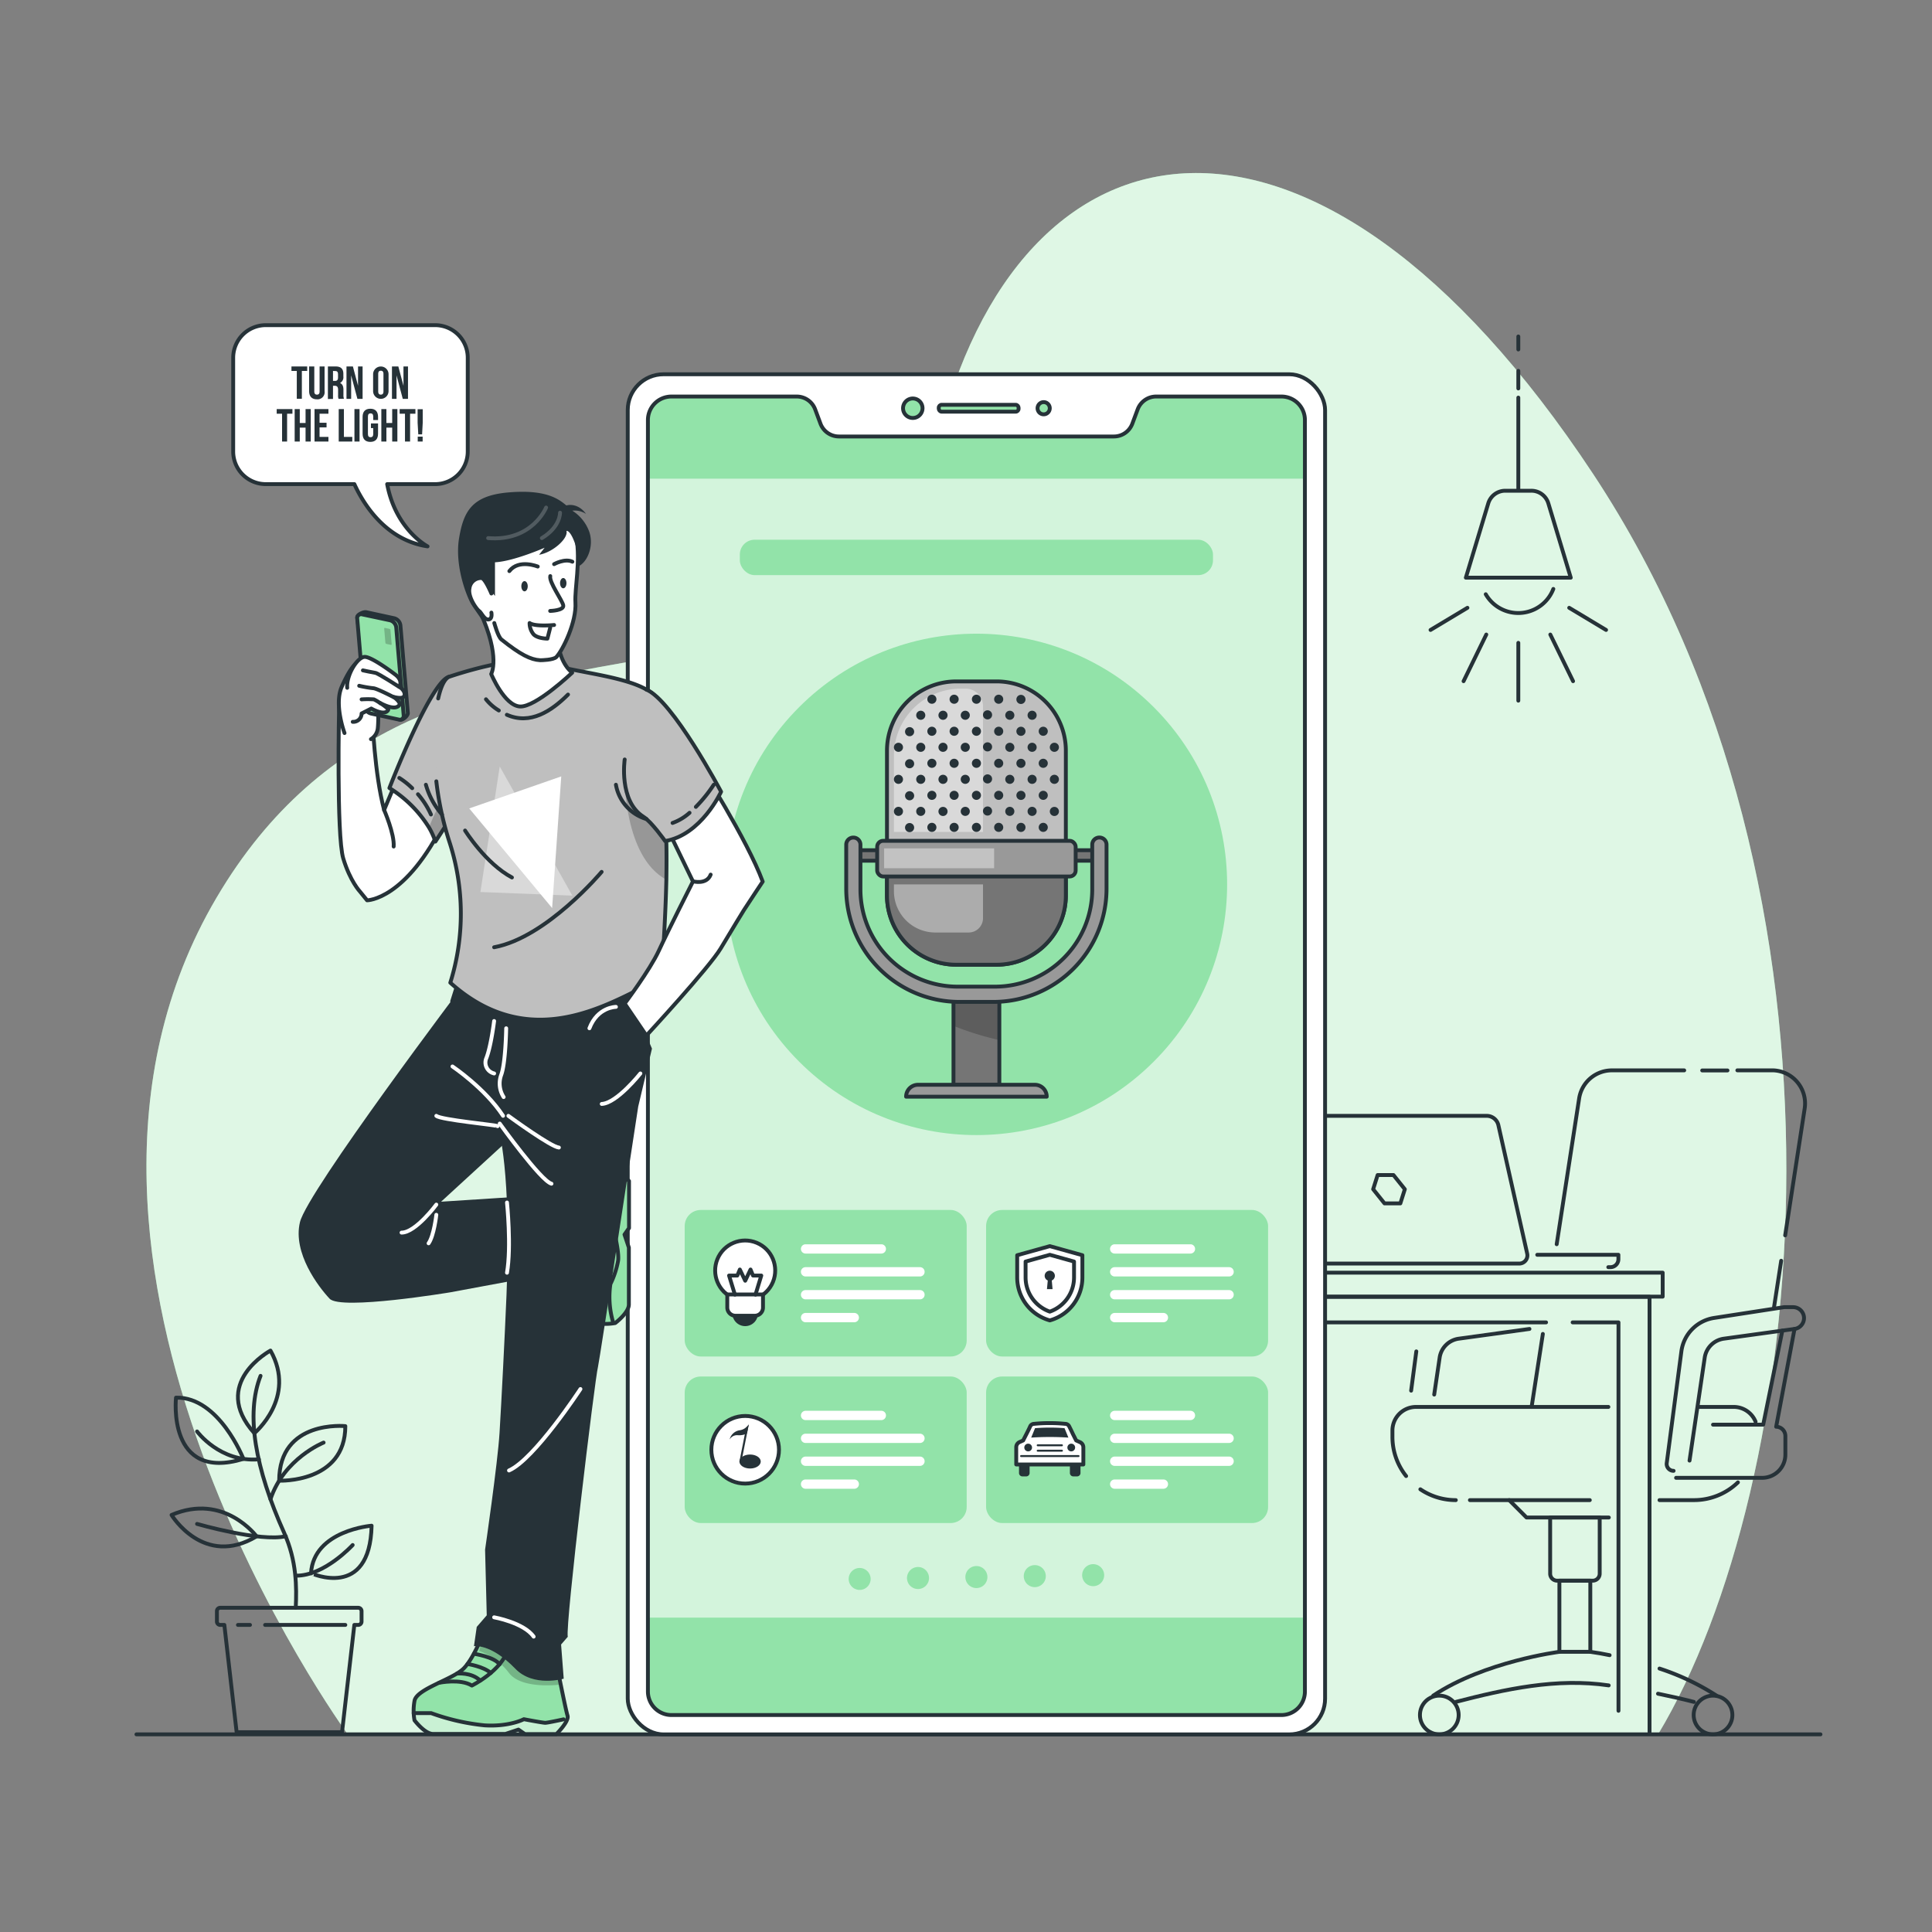 <svg xmlns="http://www.w3.org/2000/svg" xmlns:xlink="http://www.w3.org/1999/xlink" viewBox="0 0 500 500"><rect x="0" y="0" width="500" height="500" fill="#808080" stroke="none"/><defs><clipPath id="freepik--clip-path--inject-2"><rect x="246.76" y="256.97" width="11.87" height="23.77" style="fill:#757575;stroke:#263238;stroke-linecap:round;stroke-linejoin:round"></rect></clipPath><clipPath id="freepik--clip-path-2--inject-2"><path d="M125.76,421s-2.88,7.92-5.76,10.8-12.25,5.29-12.73,8.41a14,14,0,0,0,0,5s2.64,3.53,4.8,3.53h18.74l3.36-1.12,1.68,1.16H144s3.36-3.32,2.88-4.77-2.85-13.45-2.85-13.45Z" style="fill:#fff;stroke:#263238;stroke-linecap:round;stroke-linejoin:round"></path></clipPath><clipPath id="freepik--clip-path-3--inject-2"><path d="M119.65,207.08l-.83,1.28-6.14,9.44a19.21,19.21,0,0,0-1.66-3.65,31.52,31.52,0,0,0-10.24-10.21s10.81-28,15.57-28.83Z" style="fill:#bfbfbf;stroke:#263238;stroke-linecap:round;stroke-linejoin:round"></path></clipPath><clipPath id="freepik--clip-path-4--inject-2"><path d="M113.4,180.76c.72-3.22,1.75-5.28,2.95-5.65,0,0,18-6.21,24.91-3.61s21.78,3.38,27.48,7.93c4.09,3.26,3.8,16.92,3.71,29.57,0,3.1,0,6.15,0,9,.07,3,.05,6.34,0,9.71-.28,12.57-1.34,25.73-1.34,25.73-9.61,3.36-31.94,21.21-54.57.88a59.89,59.89,0,0,0-.19-36.32,81,81,0,0,1-3.43-15.8" style="fill:#bfbfbf;stroke:#263238;stroke-linecap:round;stroke-linejoin:round"></path></clipPath><clipPath id="freepik--clip-path-5--inject-2"><path d="M97.06,184.1l6.49,2.15c.69.18,2-1,2-1.68l-1.92-22.69A2.16,2.16,0,0,0,102,160l-7.19-1.56c-.69-.18-2.42.64-2.36,1.35l3,22.42A2.18,2.18,0,0,0,97.06,184.1Z" style="fill:#92E3A9;stroke:#263238;stroke-linecap:round;stroke-linejoin:round"></path></clipPath></defs><g id="freepik--background-simple--inject-2"><path d="M90,448.85S.63,326.46,56,232.39s165.44-29.51,186.38-117.3,97.42-102.18,169.94,7.6S467.5,385.14,429.1,448.85Z" style="fill:#92E3A9"></path><path d="M90,448.85S.63,326.46,56,232.39s165.44-29.51,186.38-117.3,97.42-102.18,169.94,7.6S467.5,385.14,429.1,448.85Z" style="fill:#fff;opacity:0.7"></path></g><g id="freepik--Floor--inject-2"><line x1="35.31" y1="448.85" x2="471.14" y2="448.85" style="fill:none;stroke:#263238;stroke-linecap:round;stroke-linejoin:round"></line></g><g id="freepik--Plant--inject-2"><path d="M96.17,394.85s-15,1.19-15.68,12.29C80.49,407.14,95.74,414.16,96.17,394.85Z" style="fill:none;stroke:#263238;stroke-linecap:round;stroke-linejoin:round"></path><path d="M66.4,397.61s-8.41-11.37-22-5.54C44.4,392.07,52.7,405.81,66.4,397.61Z" style="fill:none;stroke:#263238;stroke-linecap:round;stroke-linejoin:round"></path><path d="M45.55,361.71S43.13,383.58,63,377.56C63,377.56,56.72,361.48,45.55,361.71Z" style="fill:none;stroke:#263238;stroke-linecap:round;stroke-linejoin:round"></path><path d="M70,349.53S54.25,358,65.83,370.91C65.83,370.91,76.87,361.71,70,349.53Z" style="fill:none;stroke:#263238;stroke-linecap:round;stroke-linejoin:round"></path><path d="M89.37,369.08s-17.12-1.73-17.12,14.12C72.25,383.2,89.37,383.87,89.37,369.08Z" style="fill:none;stroke:#263238;stroke-linecap:round;stroke-linejoin:round"></path><path d="M76.54,416.09c.25-5.32.25-12.16-3-19.39-7.49-16.68-10-30.73-6.11-40.63" style="fill:none;stroke:#263238;stroke-linecap:round;stroke-linejoin:round"></path><path d="M83.75,373.34S73.48,377.42,70,388" style="fill:none;stroke:#263238;stroke-linecap:round;stroke-linejoin:round"></path><path d="M51,370.46s5.93,8.08,16,7.21" style="fill:none;stroke:#263238;stroke-linecap:round;stroke-linejoin:round"></path><path d="M51,394.39s16.43,4.73,22.95,3.18" style="fill:none;stroke:#263238;stroke-linecap:round;stroke-linejoin:round"></path><path d="M91.27,399.85s-7.35,8.06-14.73,7.93" style="fill:none;stroke:#263238;stroke-linecap:round;stroke-linejoin:round"></path><path d="M57,416.09H92.7a.87.87,0,0,1,.87.87v2.7a.87.87,0,0,1-.87.87h-1l-3.18,27.76H61.24l-3.18-27.76H57a.86.86,0,0,1-.86-.87V417A.86.86,0,0,1,57,416.09Z" style="fill:none;stroke:#263238;stroke-linecap:round;stroke-linejoin:round"></path><line x1="89.37" y1="420.53" x2="68.61" y2="420.53" style="fill:none;stroke:#263238;stroke-linecap:round;stroke-linejoin:round"></line><line x1="64.7" y1="420.53" x2="61.58" y2="420.53" style="fill:none;stroke:#263238;stroke-linecap:round;stroke-linejoin:round"></line></g><g id="freepik--Desk--inject-2"><line x1="232.13" y1="363.44" x2="232.13" y2="448.1" style="fill:none;stroke:#263238;stroke-linecap:round;stroke-linejoin:round"></line><line x1="232.13" y1="352.83" x2="232.13" y2="359.78" style="fill:none;stroke:#263238;stroke-linecap:round;stroke-linejoin:round"></line><polyline points="426.9 448.29 426.9 335.62 232.13 335.62 232.13 348.89" style="fill:none;stroke:#263238;stroke-linecap:round;stroke-linejoin:round"></polyline><polyline points="407 342.23 418.86 342.23 418.86 442.75" style="fill:none;stroke:#263238;stroke-linecap:round;stroke-linejoin:round"></polyline><polyline points="240.18 448.1 240.18 342.23 400.12 342.23" style="fill:none;stroke:#263238;stroke-linecap:round;stroke-linejoin:round"></polyline><line x1="245.86" y1="329.35" x2="249.63" y2="329.35" style="fill:none;stroke:#263238;stroke-linecap:round;stroke-linejoin:round"></line><polyline points="255.03 329.36 430.3 329.36 430.3 335.57 228.74 335.57 228.74 329.36 243.46 329.36" style="fill:none;stroke:#263238;stroke-linecap:round;stroke-linejoin:round"></polyline><line x1="460.97" y1="326.28" x2="459.12" y2="338.29" style="fill:none;stroke:#263238;stroke-linecap:round;stroke-linejoin:round"></line><path d="M449.63,277h8.95a8.57,8.57,0,0,1,8.47,9.87L462,319.71" style="fill:none;stroke:#263238;stroke-linecap:round;stroke-linejoin:round"></path><line x1="440.53" y1="277.03" x2="447.07" y2="277.03" style="fill:none;stroke:#263238;stroke-linecap:round;stroke-linejoin:round"></line><path d="M402.87,322l5.81-37.73a8.58,8.58,0,0,1,8.46-7.26h18.73" style="fill:none;stroke:#263238;stroke-linecap:round;stroke-linejoin:round"></path><line x1="396.38" y1="364.11" x2="399.29" y2="345.22" style="fill:none;stroke:#263238;stroke-linecap:round;stroke-linejoin:round"></line><path d="M429.48,388.23h8.91a16.36,16.36,0,0,0,11.38-4.59" style="fill:none;stroke:#263238;stroke-linecap:round;stroke-linejoin:round"></path><line x1="380.41" y1="388.23" x2="411.44" y2="388.23" style="fill:none;stroke:#263238;stroke-linecap:round;stroke-linejoin:round"></line><path d="M367.59,385.43a16.36,16.36,0,0,0,9.17,2.8" style="fill:none;stroke:#263238;stroke-linecap:round;stroke-linejoin:round"></path><path d="M416.25,364.11H366.47a6.11,6.11,0,0,0-6.11,6.12v1.6A16.28,16.28,0,0,0,363.9,382" style="fill:none;stroke:#263238;stroke-linecap:round;stroke-linejoin:round"></path><path d="M454.34,367.93a6.11,6.11,0,0,0-5.66-3.82H439.8" style="fill:none;stroke:#263238;stroke-linecap:round;stroke-linejoin:round"></path><polyline points="416.36 392.73 395.06 392.73 390.58 388.23" style="fill:none;stroke:#263238;stroke-linecap:round;stroke-linejoin:round"></polyline><path d="M401.18,392.73H414a0,0,0,0,1,0,0v14.53a1.82,1.82,0,0,1-1.82,1.82H403a1.82,1.82,0,0,1-1.82-1.82V392.73A0,0,0,0,1,401.18,392.73Z" style="fill:none;stroke:#263238;stroke-linecap:round;stroke-linejoin:round"></path><rect x="403.57" y="409.08" width="8" height="18.41" style="fill:none;stroke:#263238;stroke-linecap:round;stroke-linejoin:round"></rect><path d="M370.92,438.82c13.33-8.87,32.65-11.33,32.65-11.33" style="fill:none;stroke:#263238;stroke-linecap:round;stroke-linejoin:round"></path><path d="M416.33,436.18c-13.48-2-26.9,1-39.56,4.27" style="fill:none;stroke:#263238;stroke-linecap:round;stroke-linejoin:round"></path><path d="M438.37,440.45c-3.07-.79-6.17-1.48-9.28-2.12" style="fill:none;stroke:#263238;stroke-linecap:round;stroke-linejoin:round"></path><path d="M429.48,431.82a63.67,63.67,0,0,1,14.74,7" style="fill:none;stroke:#263238;stroke-linecap:round;stroke-linejoin:round"></path><path d="M411.57,427.49c1.69.23,3.36.53,5,.87" style="fill:none;stroke:#263238;stroke-linecap:round;stroke-linejoin:round"></path><circle cx="372.49" cy="443.84" r="5.01" style="fill:none;stroke:#263238;stroke-linecap:round;stroke-linejoin:round"></circle><circle cx="443.33" cy="443.84" r="5.01" style="fill:none;stroke:#263238;stroke-linecap:round;stroke-linejoin:round"></circle><path d="M437.25,378l3.93-26.65a5.81,5.81,0,0,1,4.95-4.9l18.29-2.52a2.84,2.84,0,0,0,2.46-2.81h0a2.84,2.84,0,0,0-2.84-2.83h-2.31l-18.12,2.79a10.09,10.09,0,0,0-8.47,8.66l-3.79,28.91a1.78,1.78,0,0,0,1.77,2h0" style="fill:none;stroke:#263238;stroke-linecap:round;stroke-linejoin:round"></path><path d="M464.42,343.93l-4.75,25.31h0a2.39,2.39,0,0,1,2.38,2.38v4.84a6,6,0,0,1-6,6H433.77" style="fill:none;stroke:#263238;stroke-linecap:round;stroke-linejoin:round"></path><polyline points="461.27 344.37 456.32 368.7 443.33 368.7" style="fill:none;stroke:#263238;stroke-linecap:round;stroke-linejoin:round"></polyline><line x1="366.54" y1="349.74" x2="365.2" y2="359.9" style="fill:none;stroke:#263238;stroke-linecap:round;stroke-linejoin:round"></line><path d="M371.17,360.91l1.41-9.56a5.8,5.8,0,0,1,4.95-4.9l18.29-2.52" style="fill:none;stroke:#263238;stroke-linecap:round;stroke-linejoin:round"></path><path d="M330.06,291.32l7.13,33.24a3.1,3.1,0,0,0,3,2.45h53a2.11,2.11,0,0,0,2.05-2.56l-7.46-33.25a3.1,3.1,0,0,0-3-2.42H332.12A2.11,2.11,0,0,0,330.06,291.32Z" style="fill:none;stroke:#263238;stroke-linecap:round;stroke-linejoin:round"></path><polygon points="360.63 304.1 356.53 304.1 355.37 307.77 358.31 311.44 362.41 311.44 363.57 307.77 360.63 304.1" style="fill:none;stroke:#263238;stroke-linecap:round;stroke-linejoin:round"></polygon><path d="M397.84,324.74h21v1.14a2.06,2.06,0,0,1-2.06,2.06h-.55" style="fill:none;stroke:#263238;stroke-linecap:round;stroke-linejoin:round"></path><polyline points="269.53 325.35 269.53 283.82 285.76 283.82 303.29 294.27 303.29 325.67" style="fill:none;stroke:#263238;stroke-linecap:round;stroke-linejoin:round"></polyline><line x1="285.07" y1="290.78" x2="285.07" y2="299.53" style="fill:none;stroke:#263238;stroke-linecap:round;stroke-linejoin:round"></line><line x1="285.07" y1="304.75" x2="285.07" y2="323.22" style="fill:none;stroke:#263238;stroke-linecap:round;stroke-linejoin:round"></line><polyline points="271.69 283.81 271.69 279.71 302.29 279.73 302.29 288.01" style="fill:none;stroke:#263238;stroke-linecap:round;stroke-linejoin:round"></polyline><line x1="282.91" y1="279.73" x2="282.91" y2="281.76" style="fill:none;stroke:#263238;stroke-linecap:round;stroke-linejoin:round"></line><polyline points="241.53 325.35 241.53 283.82 257.76 283.82 267.11 289.4" style="fill:none;stroke:#263238;stroke-linecap:round;stroke-linejoin:round"></polyline><line x1="257.07" y1="290.78" x2="257.07" y2="299.53" style="fill:none;stroke:#263238;stroke-linecap:round;stroke-linejoin:round"></line><line x1="257.07" y1="304.75" x2="257.07" y2="323.22" style="fill:none;stroke:#263238;stroke-linecap:round;stroke-linejoin:round"></line><polyline points="243.69 283.81 243.69 279.71 267.11 279.73" style="fill:none;stroke:#263238;stroke-linecap:round;stroke-linejoin:round"></polyline><line x1="254.91" y1="279.73" x2="254.91" y2="281.76" style="fill:none;stroke:#263238;stroke-linecap:round;stroke-linejoin:round"></line></g><g id="freepik--Lamp--inject-2"><line x1="392.94" y1="166.37" x2="392.94" y2="181.33" style="fill:none;stroke:#263238;stroke-linecap:round;stroke-linejoin:round"></line><line x1="401.22" y1="164.22" x2="407.11" y2="176.29" style="fill:none;stroke:#263238;stroke-linecap:round;stroke-linejoin:round"></line><line x1="406.11" y1="157.3" x2="415.65" y2="163.03" style="fill:none;stroke:#263238;stroke-linecap:round;stroke-linejoin:round"></line><line x1="384.65" y1="164.22" x2="378.77" y2="176.29" style="fill:none;stroke:#263238;stroke-linecap:round;stroke-linejoin:round"></line><line x1="379.77" y1="157.3" x2="370.22" y2="163.03" style="fill:none;stroke:#263238;stroke-linecap:round;stroke-linejoin:round"></line><line x1="392.94" y1="102.9" x2="392.94" y2="126.58" style="fill:none;stroke:#263238;stroke-linecap:round;stroke-linejoin:round"></line><path d="M396.3,127h-6.73a4.61,4.61,0,0,0-4.41,3.27l-5.8,19.23h27.15l-5.8-19.23A4.59,4.59,0,0,0,396.3,127Z" style="fill:none;stroke:#263238;stroke-linecap:round;stroke-linejoin:round"></path><path d="M402,152.42a9.72,9.72,0,0,1-17.49,1.37" style="fill:none;stroke:#263238;stroke-linecap:round;stroke-linejoin:round"></path><line x1="392.94" y1="100.53" x2="392.94" y2="95.98" style="fill:none;stroke:#263238;stroke-linecap:round;stroke-linejoin:round"></line><line x1="392.94" y1="90.44" x2="392.94" y2="87.08" style="fill:none;stroke:#263238;stroke-linecap:round;stroke-linejoin:round"></line></g><g id="freepik--Device--inject-2"><rect x="162.46" y="96.86" width="180.47" height="352" rx="9.26" style="fill:#fff;stroke:#263238;stroke-linecap:round;stroke-linejoin:round"></rect><path d="M238.75,105.65a2.52,2.52,0,1,1-2.52-2.52A2.52,2.52,0,0,1,238.75,105.65Z" style="fill:#92E3A9;stroke:#263238;stroke-linecap:round;stroke-linejoin:round"></path><path d="M271.68,105.65a1.58,1.58,0,1,1-1.58-1.58A1.58,1.58,0,0,1,271.68,105.65Z" style="fill:#92E3A9;stroke:#263238;stroke-linecap:round;stroke-linejoin:round"></path><rect x="242.95" y="104.76" width="20.66" height="1.78" rx="0.74" style="fill:#92E3A9;stroke:#263238;stroke-linecap:round;stroke-linejoin:round"></rect><path d="M337.71,108.75V437.81a6.08,6.08,0,0,1-6.09,6.08H173.77a6.09,6.09,0,0,1-6.09-6.08V108.75a6.09,6.09,0,0,1,6.09-6.09h32.41A5.1,5.1,0,0,1,211,106l1.38,3.7a5.11,5.11,0,0,0,4.79,3.32h71.14a5.11,5.11,0,0,0,4.78-3.32l1.38-3.7a5.11,5.11,0,0,1,4.79-3.33h32.4A6.09,6.09,0,0,1,337.71,108.75Z" style="fill:#92E3A9;opacity:0.4"></path><path d="M337.72,418.64v19.17a6.09,6.09,0,0,1-6.09,6.08H173.77a6.08,6.08,0,0,1-6.08-6.08V418.64Z" style="fill:#92E3A9"></path><path d="M337.72,108.75v15.13h-170V108.75a6.09,6.09,0,0,1,6.08-6.09h32.41A5.11,5.11,0,0,1,211,106l1.37,3.7a5.11,5.11,0,0,0,4.79,3.32h71.14a5.13,5.13,0,0,0,4.79-3.32l1.37-3.7a5.09,5.09,0,0,1,4.79-3.33h32.41A6.09,6.09,0,0,1,337.72,108.75Z" style="fill:#92E3A9"></path><path d="M337.71,108.7V437.76a6.09,6.09,0,0,1-6.09,6.09H173.77a6.09,6.09,0,0,1-6.09-6.09V108.7a6.09,6.09,0,0,1,6.09-6.08h32.41a5.09,5.09,0,0,1,4.78,3.32l1.38,3.7a5.1,5.1,0,0,0,4.79,3.32h71.14a5.09,5.09,0,0,0,4.78-3.32l1.38-3.7a5.11,5.11,0,0,1,4.79-3.32h32.4A6.08,6.08,0,0,1,337.71,108.7Z" style="fill:none;stroke:#263238;stroke-linecap:round;stroke-linejoin:round"></path><circle cx="252.7" cy="228.88" r="64.88" transform="translate(-87.83 245.72) rotate(-45)" style="fill:#92E3A9"></circle><rect x="220.32" y="220.04" width="64.75" height="2.71" style="fill:#757575;stroke:#263238;stroke-linecap:round;stroke-linejoin:round"></rect><rect x="246.76" y="256.97" width="11.87" height="23.77" style="fill:#757575"></rect><g style="clip-path:url(#freepik--clip-path--inject-2)"><path d="M258.63,257v12.17a76.42,76.42,0,0,1-11.87-3.69V257Z" style="fill-opacity:0.7;opacity:0.3"></path></g><rect x="246.76" y="256.97" width="11.87" height="23.77" style="fill:none;stroke:#263238;stroke-linecap:round;stroke-linejoin:round"></rect><path d="M275.84,194.27v37.48a17.92,17.92,0,0,1-17.93,17.92H247.47a17.92,17.92,0,0,1-17.92-17.92V194.27a17.92,17.92,0,0,1,17.92-17.92h10.44A17.92,17.92,0,0,1,275.84,194.27Z" style="fill:#bfbfbf;stroke:#263238;stroke-linecap:round;stroke-linejoin:round"></path><path d="M286.37,218.59V230a29.29,29.29,0,0,1-29.29,29.29h-8.77A29.29,29.29,0,0,1,219,230v-11.4a1.84,1.84,0,0,1,1.84-1.84h0a1.84,1.84,0,0,1,1.84,1.84v11.57a25.17,25.17,0,0,0,25.17,25.17h9.65a25.17,25.17,0,0,0,25.17-25.17V218.59a1.84,1.84,0,0,1,1.84-1.84h0A1.84,1.84,0,0,1,286.37,218.59Z" style="fill:#999;stroke:#263238;stroke-linecap:round;stroke-linejoin:round"></path><path d="M275.84,222.75v9a17.92,17.92,0,0,1-17.93,17.92H247.47a17.92,17.92,0,0,1-17.92-17.92v-9Z" style="fill:#757575;stroke:#263238;stroke-linecap:round;stroke-linejoin:round"></path><rect x="227.01" y="217.6" width="51.37" height="9.23" rx="1.55" style="fill:#999;stroke:#263238;stroke-linecap:round;stroke-linejoin:round"></rect><path d="M270.89,283.82H234.5a3.08,3.08,0,0,1,3.08-3.08h30.23a3.07,3.07,0,0,1,3.08,3.08Z" style="fill:#999;stroke:#263238;stroke-linecap:round;stroke-linejoin:round"></path><path d="M254.4,182.71V215.3H231.35V195.54a17.32,17.32,0,0,1,17.32-17.32h1.25A4.49,4.49,0,0,1,254.4,182.71Z" style="fill:#fff;opacity:0.4"></path><path d="M236.58,214.12A1.18,1.18,0,1,1,235.4,213,1.18,1.18,0,0,1,236.58,214.12Z" style="fill:#263238"></path><circle cx="241.17" cy="214.12" r="1.18" style="fill:#263238"></circle><circle cx="246.93" cy="214.12" r="1.18" style="fill:#263238"></circle><circle cx="252.7" cy="214.12" r="1.18" style="fill:#263238"></circle><circle cx="258.46" cy="214.12" r="1.18" style="fill:#263238"></circle><path d="M265.4,214.12a1.18,1.18,0,1,1-1.17-1.17A1.17,1.17,0,0,1,265.4,214.12Z" style="fill:#263238"></path><circle cx="269.99" cy="214.12" r="1.18" style="fill:#263238"></circle><circle cx="232.52" cy="209.98" r="1.18" style="fill:#263238"></circle><circle cx="238.29" cy="209.98" r="1.18" style="fill:#263238"></circle><path d="M245.23,210a1.18,1.18,0,1,1-1.18-1.18A1.17,1.17,0,0,1,245.23,210Z" style="fill:#263238"></path><circle cx="249.81" cy="209.98" r="1.18" style="fill:#263238"></circle><path d="M256.75,210a1.18,1.18,0,0,1-2.35,0,1.18,1.18,0,1,1,2.35,0Z" style="fill:#263238"></path><circle cx="261.34" cy="209.98" r="1.18" style="fill:#263238"></circle><circle cx="267.11" cy="209.98" r="1.18" style="fill:#263238"></circle><path d="M274.05,210a1.18,1.18,0,1,1-1.18-1.18A1.17,1.17,0,0,1,274.05,210Z" style="fill:#263238"></path><path d="M236.58,205.83a1.18,1.18,0,1,1-2.35,0,1.18,1.18,0,0,1,2.35,0Z" style="fill:#263238"></path><circle cx="241.17" cy="205.83" r="1.18" style="fill:#263238"></circle><circle cx="246.93" cy="205.83" r="1.18" style="fill:#263238"></circle><circle cx="252.7" cy="205.83" r="1.18" style="fill:#263238"></circle><circle cx="258.46" cy="205.83" r="1.18" style="fill:#263238"></circle><path d="M265.4,205.83a1.18,1.18,0,1,1-1.17-1.17A1.17,1.17,0,0,1,265.4,205.83Z" style="fill:#263238"></path><circle cx="269.99" cy="205.83" r="1.18" style="fill:#263238"></circle><circle cx="232.52" cy="201.69" r="1.18" style="fill:#263238"></circle><circle cx="238.29" cy="201.69" r="1.18" style="fill:#263238"></circle><path d="M245.23,201.69a1.18,1.18,0,1,1-1.18-1.18A1.17,1.17,0,0,1,245.23,201.69Z" style="fill:#263238"></path><circle cx="249.81" cy="201.69" r="1.18" style="fill:#263238"></circle><path d="M256.75,201.69a1.18,1.18,0,0,1-2.35,0,1.18,1.18,0,1,1,2.35,0Z" style="fill:#263238"></path><circle cx="261.34" cy="201.69" r="1.18" style="fill:#263238"></circle><circle cx="267.11" cy="201.69" r="1.18" style="fill:#263238"></circle><path d="M274.05,201.69a1.18,1.18,0,1,1-1.18-1.18A1.17,1.17,0,0,1,274.05,201.69Z" style="fill:#263238"></path><path d="M236.58,197.54a1.18,1.18,0,1,1-2.35,0,1.18,1.18,0,0,1,2.35,0Z" style="fill:#263238"></path><circle cx="241.17" cy="197.54" r="1.18" style="fill:#263238"></circle><circle cx="246.93" cy="197.54" r="1.18" style="fill:#263238"></circle><circle cx="252.7" cy="197.54" r="1.18" style="fill:#263238"></circle><circle cx="258.46" cy="197.54" r="1.18" style="fill:#263238"></circle><path d="M265.4,197.54a1.18,1.18,0,1,1-1.17-1.17A1.17,1.17,0,0,1,265.4,197.54Z" style="fill:#263238"></path><circle cx="269.99" cy="197.54" r="1.18" style="fill:#263238"></circle><circle cx="232.52" cy="193.4" r="1.18" style="fill:#263238"></circle><circle cx="238.29" cy="193.4" r="1.18" style="fill:#263238"></circle><path d="M245.23,193.4a1.18,1.18,0,1,1-1.18-1.18A1.17,1.17,0,0,1,245.23,193.4Z" style="fill:#263238"></path><circle cx="249.81" cy="193.4" r="1.18" style="fill:#263238"></circle><path d="M256.75,193.4a1.18,1.18,0,0,1-2.35,0,1.18,1.18,0,1,1,2.35,0Z" style="fill:#263238"></path><circle cx="261.34" cy="193.4" r="1.18" style="fill:#263238"></circle><circle cx="267.11" cy="193.4" r="1.18" style="fill:#263238"></circle><path d="M274.05,193.4a1.18,1.18,0,1,1-1.18-1.18A1.17,1.17,0,0,1,274.05,193.4Z" style="fill:#263238"></path><path d="M236.58,189.25a1.18,1.18,0,1,1-2.35,0,1.18,1.18,0,0,1,2.35,0Z" style="fill:#263238"></path><circle cx="241.17" cy="189.25" r="1.18" style="fill:#263238"></circle><circle cx="246.93" cy="189.25" r="1.18" style="fill:#263238"></circle><circle cx="252.7" cy="189.25" r="1.18" style="fill:#263238"></circle><circle cx="258.46" cy="189.25" r="1.18" style="fill:#263238"></circle><path d="M265.4,189.25a1.18,1.18,0,1,1-1.17-1.17A1.17,1.17,0,0,1,265.4,189.25Z" style="fill:#263238"></path><circle cx="269.99" cy="189.25" r="1.18" style="fill:#263238"></circle><circle cx="238.29" cy="185.11" r="1.18" style="fill:#263238"></circle><path d="M245.23,185.11a1.18,1.18,0,1,1-1.18-1.18A1.17,1.17,0,0,1,245.23,185.11Z" style="fill:#263238"></path><circle cx="249.81" cy="185.11" r="1.18" style="fill:#263238"></circle><path d="M256.75,185.11a1.18,1.18,0,0,1-2.35,0,1.18,1.18,0,1,1,2.35,0Z" style="fill:#263238"></path><circle cx="261.34" cy="185.11" r="1.18" style="fill:#263238"></circle><circle cx="267.11" cy="185.11" r="1.18" style="fill:#263238"></circle><circle cx="241.17" cy="180.96" r="1.18" style="fill:#263238"></circle><circle cx="246.93" cy="180.96" r="1.18" style="fill:#263238"></circle><circle cx="252.7" cy="180.96" r="1.18" style="fill:#263238"></circle><circle cx="258.46" cy="180.96" r="1.18" style="fill:#263238"></circle><path d="M265.4,181a1.18,1.18,0,1,1-1.17-1.17A1.17,1.17,0,0,1,265.4,181Z" style="fill:#263238"></path><rect x="228.81" y="219.56" width="28.47" height="5.14" style="fill:#fff;opacity:0.4"></rect><path d="M231.35,228.88H254.4v8.75a3.7,3.7,0,0,1-3.7,3.7h-8.65a10.7,10.7,0,0,1-10.7-10.71Z" style="fill:#fff;opacity:0.4"></path><rect x="191.47" y="139.68" width="122.45" height="9.16" rx="3.82" style="fill:#92E3A9"></rect><rect x="177.2" y="313.14" width="72.98" height="37.92" rx="4.15" style="fill:#92E3A9"></rect><rect x="177.2" y="356.24" width="72.98" height="37.92" rx="4.15" style="fill:#92E3A9"></rect><rect x="255.2" y="313.14" width="72.98" height="37.92" rx="4.15" style="fill:#92E3A9"></rect><rect x="255.2" y="356.24" width="72.98" height="37.92" rx="4.15" style="fill:#92E3A9"></rect><path d="M228.09,324.42H208.48a1.2,1.2,0,0,1-1.2-1.2h0a1.2,1.2,0,0,1,1.2-1.2h19.61a1.2,1.2,0,0,1,1.2,1.2h0A1.2,1.2,0,0,1,228.09,324.42Z" style="fill:#fff"></path><path d="M238.09,330.35H208.48a1.21,1.21,0,0,1-1.2-1.21h0a1.2,1.2,0,0,1,1.2-1.2h29.61a1.2,1.2,0,0,1,1.2,1.2h0A1.2,1.2,0,0,1,238.09,330.35Z" style="fill:#fff"></path><path d="M238.09,336.27H208.48a1.2,1.2,0,0,1-1.2-1.2h0a1.2,1.2,0,0,1,1.2-1.2h29.61a1.2,1.2,0,0,1,1.2,1.2h0A1.2,1.2,0,0,1,238.09,336.27Z" style="fill:#fff"></path><path d="M221.09,342.2H208.48a1.21,1.21,0,0,1-1.2-1.21h0a1.2,1.2,0,0,1,1.2-1.2h12.61a1.2,1.2,0,0,1,1.2,1.2h0A1.2,1.2,0,0,1,221.09,342.2Z" style="fill:#fff"></path><path d="M228.09,367.52H208.48a1.2,1.2,0,0,1-1.2-1.2h0a1.21,1.21,0,0,1,1.2-1.21h19.61a1.2,1.2,0,0,1,1.2,1.21h0A1.2,1.2,0,0,1,228.09,367.52Z" style="fill:#fff"></path><path d="M238.09,373.44H208.48a1.2,1.2,0,0,1-1.2-1.2h0a1.2,1.2,0,0,1,1.2-1.2h29.61a1.2,1.2,0,0,1,1.2,1.2h0A1.2,1.2,0,0,1,238.09,373.44Z" style="fill:#fff"></path><path d="M238.09,379.37H208.48a1.2,1.2,0,0,1-1.2-1.2h0a1.21,1.21,0,0,1,1.2-1.21h29.61a1.2,1.2,0,0,1,1.2,1.21h0A1.2,1.2,0,0,1,238.09,379.37Z" style="fill:#fff"></path><path d="M221.09,385.29H208.48a1.2,1.2,0,0,1-1.2-1.2h0a1.2,1.2,0,0,1,1.2-1.2h12.61a1.2,1.2,0,0,1,1.2,1.2h0A1.2,1.2,0,0,1,221.09,385.29Z" style="fill:#fff"></path><path d="M308.09,324.42H288.48a1.2,1.2,0,0,1-1.2-1.2h0a1.2,1.2,0,0,1,1.2-1.2h19.61a1.2,1.2,0,0,1,1.2,1.2h0A1.2,1.2,0,0,1,308.09,324.42Z" style="fill:#fff"></path><path d="M318.09,330.35H288.48a1.21,1.21,0,0,1-1.2-1.21h0a1.2,1.2,0,0,1,1.2-1.2h29.61a1.2,1.2,0,0,1,1.2,1.2h0A1.2,1.2,0,0,1,318.09,330.35Z" style="fill:#fff"></path><path d="M318.09,336.27H288.48a1.2,1.2,0,0,1-1.2-1.2h0a1.2,1.2,0,0,1,1.2-1.2h29.61a1.2,1.2,0,0,1,1.2,1.2h0A1.2,1.2,0,0,1,318.09,336.27Z" style="fill:#fff"></path><path d="M301.09,342.2H288.48a1.21,1.21,0,0,1-1.2-1.21h0a1.2,1.2,0,0,1,1.2-1.2h12.61a1.2,1.2,0,0,1,1.2,1.2h0A1.2,1.2,0,0,1,301.09,342.2Z" style="fill:#fff"></path><path d="M308.09,367.52H288.48a1.2,1.2,0,0,1-1.2-1.2h0a1.21,1.21,0,0,1,1.2-1.21h19.61a1.2,1.2,0,0,1,1.2,1.21h0A1.2,1.2,0,0,1,308.09,367.52Z" style="fill:#fff"></path><path d="M318.09,373.44H288.48a1.2,1.2,0,0,1-1.2-1.2h0a1.2,1.2,0,0,1,1.2-1.2h29.61a1.2,1.2,0,0,1,1.2,1.2h0A1.2,1.2,0,0,1,318.09,373.44Z" style="fill:#fff"></path><path d="M318.09,379.37H288.48a1.2,1.2,0,0,1-1.2-1.2h0a1.21,1.21,0,0,1,1.2-1.21h29.61a1.2,1.2,0,0,1,1.2,1.21h0A1.2,1.2,0,0,1,318.09,379.37Z" style="fill:#fff"></path><path d="M301.09,385.29H288.48a1.2,1.2,0,0,1-1.2-1.2h0a1.2,1.2,0,0,1,1.2-1.2h12.61a1.2,1.2,0,0,1,1.2,1.2h0A1.2,1.2,0,0,1,301.09,385.29Z" style="fill:#fff"></path><circle cx="192.85" cy="328.79" r="7.77" transform="translate(-184.61 381.88) rotate(-67.61)" style="fill:#fff;stroke:#263238;stroke-linecap:round;stroke-linejoin:round"></circle><circle cx="192.85" cy="339.88" r="3.32" style="fill:#263238"></circle><path d="M188.23,335h9.23a0,0,0,0,1,0,0v3.39a2.12,2.12,0,0,1-2.12,2.12h-5a2.12,2.12,0,0,1-2.12-2.12V335A0,0,0,0,1,188.23,335Z" style="fill:#fff;stroke:#263238;stroke-linecap:round;stroke-linejoin:round"></path><polyline points="195.52 335.05 197.02 330.11 194.88 330.11 194.24 328.55 192.86 331.45 191.47 328.55 190.82 330.11 188.68 330.11 190.19 335.05" style="fill:none;stroke:#263238;stroke-linecap:round;stroke-linejoin:round"></polyline><path d="M271.69,341.72h0a11.53,11.53,0,0,1-8.44-11.11v-5.76l8.44-2.35,8.43,2.35v5.76A11.53,11.53,0,0,1,271.69,341.72Z" style="fill:#fff;stroke:#263238;stroke-linecap:round;stroke-linejoin:round"></path><path d="M271.69,339.45a9.39,9.39,0,0,1-6.27-8.84v-4.12l6.27-1.75,6.27,1.75v4.12A9.39,9.39,0,0,1,271.69,339.45Z" style="fill:#fff;stroke:#263238;stroke-linecap:round;stroke-linejoin:round"></path><path d="M273,330.18a1.32,1.32,0,1,0-1.84,1.21l-.21,2.24h1.45l-.2-2.24A1.33,1.33,0,0,0,273,330.18Z" style="fill:#263238"></path><circle cx="192.85" cy="375.2" r="8.75" style="fill:#fff;stroke:#263238;stroke-linecap:round;stroke-linejoin:round"></circle><ellipse cx="194.12" cy="378.24" rx="2.76" ry="1.81" style="fill:#263238"></ellipse><path d="M193.79,368.62l-1.9,9.62h-.53l1.39-7,.36-1.83a3.31,3.31,0,0,0,.68-.76Z" style="fill:#263238"></path><path d="M193.79,368.62l-.47,2.33a3.34,3.34,0,0,1-.57.26,4.47,4.47,0,0,1-1.83.22,2.23,2.23,0,0,0-2.1,1.11,3.17,3.17,0,0,1,2.48-2.37,3.27,3.27,0,0,0,1.81-.79A3.31,3.31,0,0,0,193.79,368.62Z" style="fill:#263238"></path><path d="M263.75,377.48h2.71a0,0,0,0,1,0,0v3.74a.87.87,0,0,1-.87.87h-1a.87.87,0,0,1-.87-.87v-3.74A0,0,0,0,1,263.75,377.48Z" style="fill:#263238"></path><path d="M276.92,377.48h2.71a0,0,0,0,1,0,0v3.74a.87.87,0,0,1-.87.87h-1a.87.87,0,0,1-.87-.87v-3.74A0,0,0,0,1,276.92,377.48Z" style="fill:#263238"></path><path d="M280.37,374.57V379c-3.4,0-7.57,0-11.73,0H263v-4.45a1.47,1.47,0,0,1,.87-1.35l.92-.41.86-1.68c.34-.66.72-1.43,1-2.06a1.13,1.13,0,0,1,.95-.56,41.74,41.74,0,0,1,8.06,0,1.15,1.15,0,0,1,1,.56c.32.63.7,1.4,1,2.06l.85,1.68.94.42A1.47,1.47,0,0,1,280.37,374.57Z" style="fill:#fff;stroke:#263238;stroke-linecap:round;stroke-linejoin:round"></path><path d="M276.5,372.05a73.68,73.68,0,0,0-9.63,0c.33-.81.67-1.62,1-2.44a48.59,48.59,0,0,1,7.63,0Z" style="fill:#263238"></path><path d="M267.09,374.62a1,1,0,1,1-1-1A1,1,0,0,1,267.09,374.62Z" style="fill:#263238"></path><path d="M278.24,374.62a1,1,0,1,1-1-1A1,1,0,0,1,278.24,374.62Z" style="fill:#263238"></path><line x1="264.25" y1="376.83" x2="279.13" y2="376.83" style="fill:none;stroke:#263238;stroke-linecap:round;stroke-linejoin:round;stroke-width:0.5px"></line><line x1="268.55" y1="374.04" x2="274.83" y2="374.04" style="fill:none;stroke:#263238;stroke-linecap:round;stroke-linejoin:round;stroke-width:0.5px"></line><line x1="268.55" y1="375.44" x2="274.83" y2="375.44" style="fill:none;stroke:#263238;stroke-linecap:round;stroke-linejoin:round;stroke-width:0.5px"></line><path d="M225.32,408.63a2.84,2.84,0,1,1-2.84-2.84A2.85,2.85,0,0,1,225.32,408.63Z" style="fill:#92E3A9"></path><path d="M240.43,408.39a2.85,2.85,0,1,1-2.84-2.85A2.84,2.84,0,0,1,240.43,408.39Z" style="fill:#92E3A9"></path><path d="M255.54,408.14a2.85,2.85,0,1,1-2.84-2.85A2.84,2.84,0,0,1,255.54,408.14Z" style="fill:#92E3A9"></path><path d="M270.65,407.89a2.85,2.85,0,1,1-2.84-2.84A2.84,2.84,0,0,1,270.65,407.89Z" style="fill:#92E3A9"></path><path d="M285.76,407.64a2.85,2.85,0,1,1-2.85-2.84A2.86,2.86,0,0,1,285.76,407.64Z" style="fill:#92E3A9"></path></g><g id="freepik--speech-bubble--inject-2"><path d="M112.61,84.15H68.79a8.44,8.44,0,0,0-8.44,8.44v24.27a8.43,8.43,0,0,0,8.44,8.43H91.71c2.14,4.7,7.85,14.45,18.94,16.11,0,0-8.25-4.31-10.45-16.11h12.41a8.43,8.43,0,0,0,8.44-8.43V92.59A8.44,8.44,0,0,0,112.61,84.15Z" style="fill:#fff;stroke:#263238;stroke-linecap:round;stroke-linejoin:round"></path><path d="M75.43,94.84H79.5V96H78.12v7.2H76.81V96H75.43Z" style="fill:#263238"></path><path d="M81.34,94.84v6.47c0,.6.27.82.69.82s.68-.22.68-.82V94.84H84v6.39a1.84,1.84,0,0,1-2,2.11c-1.3,0-2-.77-2-2.11V94.84Z" style="fill:#263238"></path><path d="M87.62,103.23a2.42,2.42,0,0,1-.12-1v-1.32c0-.78-.27-1.07-.87-1.07h-.45v3.42H84.86V94.84h2c1.37,0,2,.63,2,1.93v.66a1.66,1.66,0,0,1-.86,1.69v0c.66.28.88.9.88,1.78v1.29a2.5,2.5,0,0,0,.14,1ZM86.18,96v2.58h.51c.5,0,.79-.21.79-.88V96.9c0-.6-.2-.87-.67-.87Z" style="fill:#263238"></path><path d="M90.88,97.15h0v6.08H89.67V94.84h1.66l1.33,5h0v-5h1.18v8.39H92.5Z" style="fill:#263238"></path><path d="M96.56,96.85a2,2,0,1,1,4,0v4.37a2,2,0,1,1-4,0Zm1.32,4.45c0,.6.26.83.68.83s.68-.23.68-.83V96.77c0-.6-.26-.83-.68-.83s-.68.23-.68.83Z" style="fill:#263238"></path><path d="M102.62,97.15h0v6.08h-1.18V94.84h1.65l1.33,5h0v-5h1.17v8.39h-1.35Z" style="fill:#263238"></path><path d="M71.61,105.87h4.07v1.2H74.3v7.2H73v-7.2H71.61Z" style="fill:#263238"></path><path d="M77.58,114.27H76.26v-8.4h1.32v3.6h1.5v-3.6h1.34v8.4H79.08v-3.6h-1.5Z" style="fill:#263238"></path><path d="M82.7,109.41h1.81v1.2H82.7v2.46H85v1.2h-3.6v-8.4H85v1.2H82.7Z" style="fill:#263238"></path><path d="M87.66,105.87H89v7.2h2.17v1.2H87.66Z" style="fill:#263238"></path><path d="M91.73,105.87h1.32v8.4H91.73Z" style="fill:#263238"></path><path d="M96,109.59h1.84v2.66c0,1.35-.67,2.11-2,2.11s-2-.76-2-2.11v-4.36c0-1.35.67-2.11,2-2.11s2,.76,2,2.11v.81H96.59v-.9c0-.6-.27-.82-.69-.82s-.68.22-.68.82v4.54c0,.6.26.81.68.81s.69-.21.69-.81v-1.55H96Z" style="fill:#263238"></path><path d="M100,114.27H98.69v-8.4H100v3.6h1.5v-3.6h1.34v8.4h-1.34v-3.6H100Z" style="fill:#263238"></path><path d="M103.43,105.87h4.08v1.2h-1.38v7.2h-1.32v-7.2h-1.38Z" style="fill:#263238"></path><path d="M108.25,112.41l-.17-3v-3.5h1.32v3.5l-.16,3Zm1.13.59v1.27h-1.27V113Z" style="fill:#263238"></path></g><g id="freepik--Character--inject-2"><path d="M125.76,421s-2.88,7.92-5.76,10.8-12.25,5.29-12.73,8.41a14,14,0,0,0,0,5s2.64,3.53,4.8,3.53h18.74l3.36-1.12,1.68,1.16H144s3.36-3.32,2.88-4.77-2.85-13.45-2.85-13.45Z" style="fill:#fff"></path><g style="clip-path:url(#freepik--clip-path-2--inject-2)"><path d="M146.57,445.59a16.16,16.16,0,0,1-2.55,3.26h-8.17l-1.68-1.16-3.36,1.12H112.07c-2.16,0-4.8-3.52-4.8-3.52a10.11,10.11,0,0,1-.2-1.94,16.66,16.66,0,0,1,.2-3.11c.48-3.12,9.85-5.52,12.73-8.4S125.76,421,125.76,421l18.29,9.6s2.37,12,2.85,13.45A2.12,2.12,0,0,1,146.57,445.59Z" style="fill:#92E3A9"></path><path d="M124,427.26a16.94,16.94,0,0,1,7.73,5.7c3.34,4.39,13.39,3,13.39,3l-1.07-5.33L125.76,421Z" style="fill-opacity:0.7;opacity:0.3"></path><path d="M146.57,445.59a16.16,16.16,0,0,1-2.55,3.26h-8.17l-1.68-1.16-3.36,1.12H112.07c-2.16,0-4.8-3.52-4.8-3.52a10.11,10.11,0,0,1-.2-1.94h4.5a57,57,0,0,0,13.85,3.17c6.46.39,10.15-1.58,10.15-1.58s4.88.92,5.54.92,4.75-.9,4.75-.9Z" style="fill:#fff;opacity:0.5"></path></g><path d="M125.76,421s-2.88,7.92-5.76,10.8-12.25,5.29-12.73,8.41a14,14,0,0,0,0,5s2.64,3.53,4.8,3.53h18.74l3.36-1.12,1.68,1.16H144s3.36-3.32,2.88-4.77-2.85-13.45-2.85-13.45Z" style="fill:none;stroke:#263238;stroke-linecap:round;stroke-linejoin:round"></path><path d="M107.06,443.35h4.51a57,57,0,0,0,13.85,3.17c6.46.39,10.15-1.59,10.15-1.59s4.88.93,5.54.93,4.75-.9,4.75-.9" style="fill:none;stroke:#263238;stroke-linecap:round;stroke-linejoin:round"></path><path d="M113.65,435.5s5.44-1.13,8.47.72c0,0,7.78-3.81,9.36-9.48s-6.59-4.22-6.59-4.22" style="fill:none;stroke:#263238;stroke-linecap:round;stroke-linejoin:round"></path><path d="M118.28,433.12s3.77-.4,6,1.82" style="fill:none;stroke:#263238;stroke-linecap:round;stroke-linejoin:round"></path><path d="M121,430.64s4.16.64,6,2.32" style="fill:none;stroke:#263238;stroke-linecap:round;stroke-linejoin:round"></path><path d="M122.67,428s5.21.76,6.62,2.74" style="fill:none;stroke:#263238;stroke-linecap:round;stroke-linejoin:round"></path><path d="M135,323.91s7.93,2.88,10.81,5.76,5.29,12.25,8.41,12.73a14,14,0,0,0,5,0s3.53-2.64,3.53-4.8V322.87l-1.13-3.37,1.17-1.68V305.65s-3.33-3.36-4.77-2.88-13.45,2.85-13.45,2.85Z" style="fill:#92E3A9;stroke:#263238;stroke-linecap:round;stroke-linejoin:round"></path><path d="M149.5,336s-1.13-5.43.72-8.47c0,0-3.81-7.78-9.49-9.36s-4.21,6.59-4.21,6.59" style="fill:none;stroke:#263238;stroke-linecap:round;stroke-linejoin:round"></path><path d="M147.12,331.39s-.4-3.77,1.82-6.05" style="fill:none;stroke:#263238;stroke-linecap:round;stroke-linejoin:round"></path><path d="M144.64,328.67s.64-4.15,2.32-6" style="fill:none;stroke:#263238;stroke-linecap:round;stroke-linejoin:round"></path><path d="M142,327s.76-5.22,2.74-6.62" style="fill:none;stroke:#263238;stroke-linecap:round;stroke-linejoin:round"></path><path d="M157.46,303.84s-.53,10,0,10.41,2.9,9.1,2.51,12a23.3,23.3,0,0,1-2,6.07,23.06,23.06,0,0,0,.63,9.63" style="fill:none;stroke:#263238;stroke-linecap:round;stroke-linejoin:round"></path><path d="M105.23,195.72l-5.82,13.9c-2.51-9.5-3-23.47-3-23.47l-8.65-3.3s-.71,33.37,1.07,39.3,4.35,8.61,4.35,8.61L95,233s10.09,0,20.17-20.73C122.91,196.26,105.23,195.72,105.23,195.72Z" style="fill:#fff;stroke:#263238;stroke-linecap:round;stroke-linejoin:round"></path><path d="M119.65,207.08l-.83,1.28-6.14,9.44a19.21,19.21,0,0,0-1.66-3.65,31.52,31.52,0,0,0-10.24-10.21s10.81-28,15.57-28.83Z" style="fill:#bfbfbf"></path><g style="clip-path:url(#freepik--clip-path-3--inject-2)"><path d="M118.82,208.36l-6.14,9.44a19.21,19.21,0,0,0-1.66-3.65,49.75,49.75,0,0,1,5.52-10.47A16.39,16.39,0,0,1,118.82,208.36Z" style="fill-opacity:0.7;opacity:0.3"></path></g><path d="M119.65,207.08l-.83,1.28-6.14,9.44a19.21,19.21,0,0,0-1.66-3.65,31.52,31.52,0,0,0-10.24-10.21s10.81-28,15.57-28.83Z" style="fill:none;stroke:#263238;stroke-linecap:round;stroke-linejoin:round"></path><path d="M120.36,254.28s-40.81,54-42.73,62,4.8,16.77,7.68,19.83,31.23-1.66,31.23-1.66l22.34-4.15v-20.9L114.15,311l27.9-25.59Z" style="fill:#263238"></path><path d="M167,244.51c.78,2.83.28,23.45.28,23.45l1.45,3.42-3.56,15s-10.06,66.08-10.41,67.35c-.76,2.73-8.51,67-7.82,69.87l-1.73,2,.68,8.84s-7.83,2.3-12.53-2.58c-6.37-6.61-10.7-5.82-10.7-5.82l.72-5,2.59-3-.43-17s3.26-22.35,3.74-30.2,1.35-24.79,1.8-35.65C132.41,303,129,292.12,129,292.12l-12.5-33,6.72-21.33Z" style="fill:#263238"></path><path d="M113.4,180.76c.72-3.22,1.75-5.28,2.95-5.65,0,0,18-6.21,24.91-3.61s21.78,3.38,27.48,7.93c4.09,3.26,3.8,16.92,3.71,29.57,0,3.1,0,6.15,0,9,.07,3,.05,6.34,0,9.71-.28,12.57-1.34,25.73-1.34,25.73-9.61,3.36-31.94,21.21-54.57.88a59.89,59.89,0,0,0-.19-36.32,81,81,0,0,1-3.43-15.8" style="fill:#bfbfbf"></path><g style="clip-path:url(#freepik--clip-path-4--inject-2)"><polygon points="124.33 230.85 129.33 198.36 148.13 231.79 124.33 230.85" style="fill:#fff;opacity:0.4"></polygon><polygon points="121.44 209.22 145.25 200.93 142.89 235 121.44 209.22" style="fill:#fff"></polygon><path d="M172.45,227.67c-11.12-6-10.78-26.73-10.78-26.73L172.45,209c0,3.1,0,6.15,0,9C172.55,221,172.53,224.3,172.45,227.67Z" style="fill-opacity:0.7;opacity:0.3"></path></g><path d="M113.4,180.76c.72-3.22,1.75-5.28,2.95-5.65,0,0,18-6.21,24.91-3.61s21.78,3.38,27.48,7.93c4.09,3.26,3.8,16.92,3.71,29.57,0,3.1,0,6.15,0,9,.07,3,.05,6.34,0,9.71-.28,12.57-1.34,25.73-1.34,25.73-9.61,3.36-31.94,21.21-54.57.88a59.89,59.89,0,0,0-.19-36.32,81,81,0,0,1-3.43-15.8" style="fill:none;stroke:#263238;stroke-linecap:round;stroke-linejoin:round"></path><path d="M144.08,159.8s-1,10.23,4,14.29c0,0-9.47,9-13.53,8.75s-7.43-8.41-7.43-8.41,2.5-4.29-2.84-16Z" style="fill:#fff;stroke:#263238;stroke-linecap:round;stroke-linejoin:round"></path><path d="M123.67,157.5c-5-9.94-8.54-28.15,9.47-29.13,22.1-1.19,15.33,20.58,15.78,27.52.33,5.09-3.3,12.43-4.93,14.14-.74.78-3.92.85-4.23.83-2.38-.12-5.07-1.42-10-5.37-.89-.72-1.84-4.25-1.84-4.25" style="fill:#fff;stroke:#263238;stroke-linecap:round;stroke-linejoin:round"></path><path d="M139.17,146.62s-4.9-2-7.35,1.18" style="fill:none;stroke:#263238;stroke-linecap:round;stroke-linejoin:round"></path><path d="M143.4,146s2.79-1.56,4.73-.63" style="fill:none;stroke:#263238;stroke-linecap:round;stroke-linejoin:round"></path><path d="M136.58,151.71c0,.74-.37,1.33-.83,1.33s-.83-.59-.83-1.33.37-1.32.83-1.32S136.58,151,136.58,151.71Z" style="fill:#263238"></path><path d="M146.6,150.92c0,.73-.37,1.33-.83,1.33s-.83-.6-.83-1.33.37-1.33.83-1.33S146.6,150.19,146.6,150.92Z" style="fill:#263238"></path><path d="M142.41,149.09c-.36,1.58,3.1,6.23,3.36,7.58s-3.39,1.44-3.39,1.44" style="fill:#fff;stroke:#263238;stroke-linecap:round;stroke-linejoin:round"></path><path d="M143.4,161.75s-4.9.5-6.34-.51a4.55,4.55,0,0,0,1.05,2.95c1.09,1.09,3.56,1.09,3.56,1.09l.71-2.79" style="fill:none;stroke:#263238;stroke-linecap:round;stroke-linejoin:round"></path><path d="M146.6,137.4c.52,1.94-3.54,5.58-7.09,6.17l1.44-1.82s-8,3.52-12.85,3.77v8.7s-2.26-2.87-3.08-1.6.74,9.25.74,9.25-2.4-3.34-3.66-5.28-4.48-10.06-3.3-17.25,3.47-11.15,13-11.92,12.74,1.7,14.78,3.39c0,0,2.8-.93,5.09,2.19a5.49,5.49,0,0,0-3.56-.84,10.78,10.78,0,0,1,4.4,5.49c1.27,3.72-.53,8-3,9a14.1,14.1,0,0,0-.83-6.35C147.46,137.06,146.6,137.4,146.6,137.4Z" style="fill:#263238"></path><path d="M127.17,153.6s-1.61-3.9-2.54-4a3,3,0,0,0-3.13,2.66c-.46,2.23,1.85,5.42,2.49,5.86s1.32,2.28,2.42,2.2.76-1.78.76-1.78" style="fill:#fff;stroke:#263238;stroke-linecap:round;stroke-linejoin:round"></path><path d="M181,197.89s12.43,19.47,16.39,30.27c0,0-2.89,4.32-4.87,7.38,0,0-3.08,5-6,9.91S167.29,268,167.29,268l-5.62-8.28s6.52-8.65,8.84-13.69,8.83-17.91,8.83-17.91l-9.74-20.14Z" style="fill:#fff;stroke:#263238;stroke-linecap:round;stroke-linejoin:round"></path><path d="M167.29,178.47c6.77,2.77,19.33,26.42,19.33,26.42s-5.11,11.22-14.49,12.77c0,0-3.53-5-5.59-6.27-6.47-4.08-4.87-14.84-4.87-14.84" style="fill:#bfbfbf;stroke:#263238;stroke-linecap:round;stroke-linejoin:round"></path><path d="M89.16,189.71s-2.74-7.33-.74-11.92C91.29,171.2,93,171.2,93,171.2c6.09,5.42,4.78,17.21,4.78,17.21A3.77,3.77,0,0,1,96,191.29" style="fill:#fff;stroke:#263238;stroke-linecap:round;stroke-linejoin:round"></path><path d="M97.06,184.1l6.49,2.15c.69.18,2-1,2-1.68l-1.92-22.69A2.16,2.16,0,0,0,102,160l-7.19-1.56c-.69-.18-2.42.64-2.36,1.35l3,22.42A2.18,2.18,0,0,0,97.06,184.1Z" style="fill:#92E3A9"></path><g style="clip-path:url(#freepik--clip-path-5--inject-2)"><path d="M97.06,184.1l6.49,2.15c.69.18,2-1,2-1.68l-1.92-22.69A2.16,2.16,0,0,0,102,160l-7.19-1.56c-.69-.18-2.42.64-2.36,1.35l3,22.42A2.18,2.18,0,0,0,97.06,184.1Z" style="fill-opacity:0.7;opacity:0.3"></path></g><path d="M97.06,184.1l6.49,2.15c.69.18,2-1,2-1.68l-1.92-22.69A2.16,2.16,0,0,0,102,160l-7.19-1.56c-.69-.18-2.42.64-2.36,1.35l3,22.42A2.18,2.18,0,0,0,97.06,184.1Z" style="fill:none;stroke:#263238;stroke-linecap:round;stroke-linejoin:round"></path><path d="M96,184.66l7.19,1.56a1,1,0,0,0,1.28-1.09l-1.92-22.69a2.16,2.16,0,0,0-1.62-1.91L93.73,159a1,1,0,0,0-1.28,1.09l1.92,22.69A2.18,2.18,0,0,0,96,184.66Z" style="fill:#92E3A9;stroke:#263238;stroke-linecap:round;stroke-linejoin:round"></path><path d="M100,166.64l1.16.25a.16.16,0,0,0,.2-.17l-.31-3.66a.33.33,0,0,0-.26-.31l-1.16-.25a.16.16,0,0,0-.2.17l.31,3.66A.34.34,0,0,0,100,166.64Z" style="fill-opacity:0.7;opacity:0.3"></path><path d="M89.86,178c-.28-3.19,2.62-8,4.54-8s7.8,4.51,7.8,4.51c2.27,1.65,1.14,3.22,1.14,3.22,1.34.88,1.7,2.07,1.09,2.63s-2.55,0-2.55,0,2,1.42,1.46,2.12c-1.14,1.65-4.91-.53-4.91-.53s2.18,1.44,2.06,1.72c-.83,1.8-4.4-.3-4.4-.3l-2.51,1.28a2.15,2.15,0,0,1-2.29,2.16" style="fill:#fff;stroke:#263238;stroke-linecap:round;stroke-linejoin:round"></path><path d="M103.34,177.79s-5.49-3.55-6.18-3.65-3.24-.65-3.24-.65" style="fill:#fff;stroke:#263238;stroke-linecap:round;stroke-linejoin:round"></path><path d="M101.88,180.42s-4.46-2.31-5.28-2.31a30.5,30.5,0,0,1-3.64-.63" style="fill:#fff;stroke:#263238;stroke-linecap:round;stroke-linejoin:round"></path><path d="M98.43,182a11.07,11.07,0,0,0-1.66-1,22.38,22.38,0,0,0-3.19,0" style="fill:#fff;stroke:#263238;stroke-linecap:round;stroke-linejoin:round"></path><path d="M99.41,209.62s2.71,6.21,2.47,9.46" style="fill:none;stroke:#263238;stroke-linecap:round;stroke-linejoin:round"></path><path d="M129.09,183.87a12.46,12.46,0,0,1-3.32-2.9" style="fill:none;stroke:#263238;stroke-linecap:round;stroke-linejoin:round"></path><path d="M147,179.75c-4.27,4.27-9.78,7.92-15.83,5.23" style="fill:none;stroke:#263238;stroke-linecap:round;stroke-linejoin:round"></path><path d="M110.22,203.09a20,20,0,0,0,4.16,7.7" style="fill:none;stroke:#263238;stroke-linecap:round;stroke-linejoin:round"></path><path d="M159.4,203.09a11.29,11.29,0,0,0,7.89,8.88" style="fill:none;stroke:#263238;stroke-linecap:round;stroke-linejoin:round"></path><path d="M178.45,210.35a13.21,13.21,0,0,1-4.39,2.63" style="fill:none;stroke:#263238;stroke-linecap:round;stroke-linejoin:round"></path><path d="M184.71,203.09a36.8,36.8,0,0,1-4.62,5.73" style="fill:none;stroke:#263238;stroke-linecap:round;stroke-linejoin:round"></path><path d="M108.17,205.55a21.09,21.09,0,0,1,3.36,5.24" style="fill:none;stroke:#263238;stroke-linecap:round;stroke-linejoin:round"></path><path d="M103.34,201.33a19.85,19.85,0,0,1,3.34,2.65" style="fill:none;stroke:#263238;stroke-linecap:round;stroke-linejoin:round"></path><path d="M155.7,225.64s-14.24,17-27.82,19.51" style="fill:none;stroke:#263238;stroke-linecap:round;stroke-linejoin:round"></path><path d="M120.36,214.94s5.31,8.52,12.13,12.15" style="fill:none;stroke:#263238;stroke-linecap:round;stroke-linejoin:round"></path><path d="M179.34,228.08s3.53,1,4.58-1.73" style="fill:none;stroke:#263238;stroke-linecap:round;stroke-linejoin:round"></path><path d="M144.94,132.68s.12,3.68-4.71,6.58" style="fill:none;stroke:#fff;stroke-linecap:round;stroke-linejoin:round;opacity:0.2"></path><path d="M141.33,131.35s-3.56,8.84-15,7.91" style="fill:none;stroke:#fff;stroke-linecap:round;stroke-linejoin:round;opacity:0.2"></path><path d="M131,266.12s-.13,9.07-1.31,12.12a6.48,6.48,0,0,0,.65,5.68" style="fill:none;stroke:#fff;stroke-linecap:round;stroke-linejoin:round"></path><path d="M127.88,264.24s-.79,6.45-2,9.57a2.9,2.9,0,0,0,2,4" style="fill:none;stroke:#fff;stroke-linecap:round;stroke-linejoin:round"></path><path d="M117.1,276s8.4,5.63,13.09,12.77" style="fill:none;stroke:#fff;stroke-linecap:round;stroke-linejoin:round"></path><path d="M131.57,288.78c.92.68,11.1,8.07,13.07,8.2" style="fill:none;stroke:#fff;stroke-linecap:round;stroke-linejoin:round"></path><path d="M128.78,291.45c-.11-.29-14.73-1.63-15.86-2.67" style="fill:none;stroke:#fff;stroke-linecap:round;stroke-linejoin:round"></path><path d="M129.33,290.78s10.64,14.84,13.39,15.56" style="fill:none;stroke:#fff;stroke-linecap:round;stroke-linejoin:round"></path><path d="M131.21,311.21s1.17,11.4,0,18.17" style="fill:none;stroke:#fff;stroke-linecap:round;stroke-linejoin:round"></path><path d="M112.92,311.75s-5.35,7.25-9,7.25" style="fill:none;stroke:#fff;stroke-linecap:round;stroke-linejoin:round"></path><path d="M112.92,314.39s-.6,5.4-2,7.38" style="fill:none;stroke:#fff;stroke-linecap:round;stroke-linejoin:round"></path><path d="M150.22,359.48s-11.87,18.15-18.49,21.08" style="fill:none;stroke:#fff;stroke-linecap:round;stroke-linejoin:round"></path><path d="M127.88,418.56s7.66,1.36,10.23,5" style="fill:none;stroke:#fff;stroke-linecap:round;stroke-linejoin:round"></path><path d="M165.73,277.81s-6.07,7.69-10,7.89" style="fill:none;stroke:#fff;stroke-linecap:round;stroke-linejoin:round"></path><path d="M159.4,260.58s-4.75,0-6.86,5.54" style="fill:none;stroke:#fff;stroke-linecap:round;stroke-linejoin:round"></path></g></svg>
